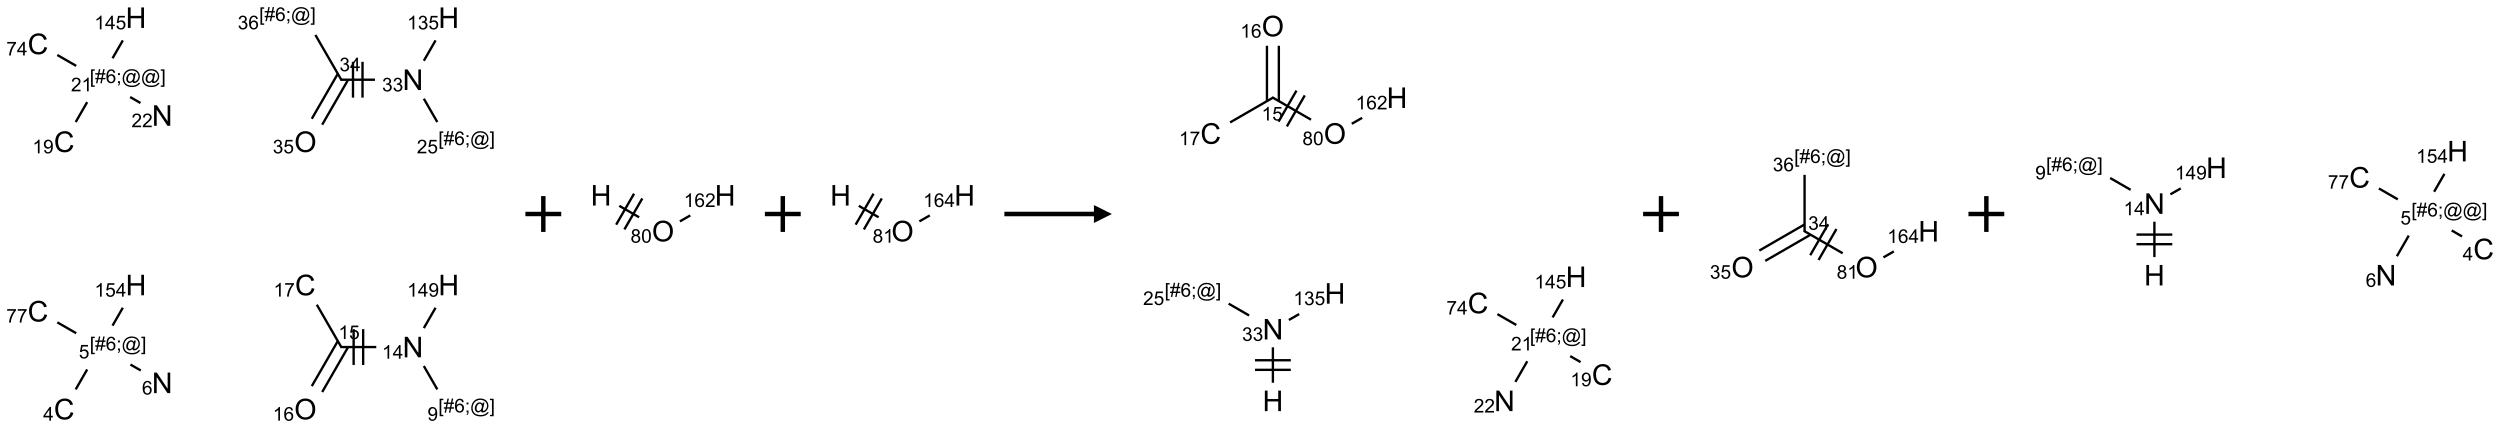 <?xml version="1.0" encoding="UTF-8"?>
<svg xmlns="http://www.w3.org/2000/svg" xmlns:xlink="http://www.w3.org/1999/xlink" width="1396" height="239" viewBox="0 0 1396 239">
<defs>
<g>
<g id="glyph-0-0">
<path d="M 2 0 L 2 -10 L 10 -10 L 10 0 Z M 2.25 -0.25 L 9.75 -0.25 L 9.75 -9.75 L 2.25 -9.75 Z M 2.25 -0.25 "/>
</g>
<g id="glyph-0-1">
<path d="M 9.406 -4.016 L 10.922 -3.633 C 10.605 -2.387 10.031 -1.438 9.207 -0.785 C 8.383 -0.133 7.371 0.195 6.18 0.195 C 4.945 0.195 3.941 -0.055 3.168 -0.559 C 2.395 -1.062 1.805 -1.789 1.402 -2.742 C 1 -3.695 0.797 -4.719 0.797 -5.812 C 0.797 -7.004 1.023 -8.047 1.48 -8.934 C 1.938 -9.82 2.586 -10.496 3.426 -10.957 C 4.266 -11.418 5.191 -11.648 6.203 -11.648 C 7.348 -11.648 8.312 -11.355 9.094 -10.773 C 9.875 -10.191 10.418 -9.371 10.727 -8.312 L 9.234 -7.961 C 8.969 -8.793 8.582 -9.402 8.078 -9.781 C 7.574 -10.16 6.938 -10.352 6.172 -10.352 C 5.293 -10.352 4.555 -10.141 3.965 -9.719 C 3.375 -9.297 2.957 -8.73 2.719 -8.02 C 2.48 -7.309 2.359 -6.574 2.359 -5.82 C 2.359 -4.848 2.5 -3.996 2.785 -3.27 C 3.07 -2.543 3.512 -2 4.109 -1.641 C 4.707 -1.281 5.355 -1.102 6.055 -1.102 C 6.902 -1.102 7.621 -1.348 8.211 -1.836 C 8.801 -2.324 9.199 -3.051 9.406 -4.016 Z M 9.406 -4.016 "/>
</g>
<g id="glyph-0-2">
<path d="M 1.219 0 L 1.219 -11.453 L 2.773 -11.453 L 8.789 -2.461 L 8.789 -11.453 L 10.242 -11.453 L 10.242 0 L 8.688 0 L 2.672 -9 L 2.672 0 Z M 1.219 0 "/>
</g>
<g id="glyph-0-3">
<path d="M 1.281 0 L 1.281 -11.453 L 2.797 -11.453 L 2.797 -6.75 L 8.75 -6.75 L 8.75 -11.453 L 10.266 -11.453 L 10.266 0 L 8.75 0 L 8.75 -5.398 L 2.797 -5.398 L 2.797 0 Z M 1.281 0 "/>
</g>
<g id="glyph-0-4">
<path d="M 0.773 -5.578 C 0.773 -7.48 1.285 -8.969 2.305 -10.043 C 3.324 -11.117 4.645 -11.656 6.258 -11.656 C 7.316 -11.656 8.27 -11.402 9.117 -10.898 C 9.965 -10.395 10.613 -9.688 11.059 -8.785 C 11.504 -7.883 11.727 -6.855 11.727 -5.711 C 11.727 -4.551 11.492 -3.512 11.023 -2.594 C 10.555 -1.676 9.891 -0.984 9.031 -0.512 C 8.172 -0.039 7.246 0.195 6.25 0.195 C 5.172 0.195 4.207 -0.066 3.359 -0.586 C 2.512 -1.105 1.867 -1.816 1.43 -2.719 C 0.992 -3.621 0.773 -4.574 0.773 -5.578 Z M 2.336 -5.555 C 2.336 -4.176 2.707 -3.086 3.449 -2.293 C 4.191 -1.5 5.121 -1.102 6.242 -1.102 C 7.383 -1.102 8.32 -1.504 9.059 -2.305 C 9.797 -3.105 10.164 -4.246 10.164 -5.719 C 10.164 -6.652 10.008 -7.465 9.691 -8.16 C 9.375 -8.855 8.914 -9.395 8.309 -9.777 C 7.703 -10.16 7.02 -10.352 6.266 -10.352 C 5.191 -10.352 4.27 -9.984 3.496 -9.246 C 2.723 -8.508 2.336 -7.277 2.336 -5.555 Z M 2.336 -5.555 "/>
</g>
<g id="glyph-1-0">
<path d="M 1.332 0 L 1.332 -6.668 L 6.668 -6.668 L 6.668 0 Z M 1.5 -0.168 L 6.5 -0.168 L 6.5 -6.5 L 1.5 -6.5 Z M 1.5 -0.168 "/>
</g>
<g id="glyph-1-1">
<path d="M 3.449 0 L 3.449 -1.828 L 0.137 -1.828 L 0.137 -2.688 L 3.621 -7.637 L 4.387 -7.637 L 4.387 -2.688 L 5.418 -2.688 L 5.418 -1.828 L 4.387 -1.828 L 4.387 0 Z M 3.449 -2.688 L 3.449 -6.129 L 1.059 -2.688 Z M 3.449 -2.688 "/>
</g>
<g id="glyph-1-2">
<path d="M 0.723 2.121 L 0.723 -7.637 L 2.793 -7.637 L 2.793 -6.859 L 1.66 -6.859 L 1.66 1.344 L 2.793 1.344 L 2.793 2.121 Z M 0.723 2.121 "/>
</g>
<g id="glyph-1-3">
<path d="M 0.535 0.129 L 0.988 -2.09 L 0.109 -2.09 L 0.109 -2.863 L 1.145 -2.863 L 1.531 -4.754 L 0.109 -4.754 L 0.109 -5.531 L 1.688 -5.531 L 2.141 -7.766 L 2.922 -7.766 L 2.469 -5.531 L 4.109 -5.531 L 4.562 -7.766 L 5.348 -7.766 L 4.895 -5.531 L 5.797 -5.531 L 5.797 -4.754 L 4.738 -4.754 L 4.348 -2.863 L 5.797 -2.863 L 5.797 -2.09 L 4.191 -2.09 L 3.738 0.129 L 2.957 0.129 L 3.406 -2.09 L 1.77 -2.09 L 1.316 0.129 Z M 1.926 -2.863 L 3.562 -2.863 L 3.953 -4.754 L 2.312 -4.754 Z M 1.926 -2.863 "/>
</g>
<g id="glyph-1-4">
<path d="M 5.309 -5.766 L 4.375 -5.691 C 4.293 -6.059 4.172 -6.328 4.02 -6.496 C 3.766 -6.762 3.453 -6.895 3.082 -6.895 C 2.785 -6.895 2.523 -6.812 2.297 -6.645 C 2 -6.43 1.77 -6.117 1.598 -5.703 C 1.43 -5.289 1.34 -4.703 1.332 -3.938 C 1.559 -4.281 1.836 -4.535 2.16 -4.703 C 2.488 -4.871 2.828 -4.953 3.188 -4.953 C 3.812 -4.953 4.344 -4.723 4.785 -4.262 C 5.223 -3.801 5.441 -3.207 5.441 -2.48 C 5.441 -2 5.34 -1.555 5.133 -1.145 C 4.926 -0.73 4.641 -0.418 4.281 -0.199 C 3.922 0.02 3.512 0.129 3.051 0.129 C 2.27 0.129 1.633 -0.156 1.141 -0.73 C 0.648 -1.305 0.402 -2.254 0.402 -3.574 C 0.402 -5.051 0.672 -6.121 1.219 -6.793 C 1.695 -7.375 2.336 -7.668 3.141 -7.668 C 3.742 -7.668 4.234 -7.5 4.617 -7.16 C 5 -6.824 5.23 -6.359 5.309 -5.766 Z M 1.48 -2.473 C 1.48 -2.152 1.547 -1.844 1.684 -1.547 C 1.82 -1.25 2.016 -1.027 2.262 -0.871 C 2.508 -0.719 2.766 -0.641 3.035 -0.641 C 3.434 -0.641 3.773 -0.801 4.059 -1.121 C 4.344 -1.441 4.484 -1.875 4.484 -2.422 C 4.484 -2.949 4.344 -3.367 4.062 -3.668 C 3.781 -3.973 3.426 -4.125 3 -4.125 C 2.578 -4.125 2.219 -3.973 1.922 -3.668 C 1.625 -3.363 1.48 -2.969 1.48 -2.473 Z M 1.48 -2.473 "/>
</g>
<g id="glyph-1-5">
<path d="M 0.949 -4.465 L 0.949 -5.531 L 2.016 -5.531 L 2.016 -4.465 Z M 0.949 0 L 0.949 -1.066 L 2.016 -1.066 L 2.016 0 C 2.016 0.391 1.945 0.711 1.809 0.949 C 1.668 1.191 1.449 1.379 1.145 1.512 L 0.887 1.109 C 1.082 1.023 1.23 0.895 1.324 0.727 C 1.418 0.559 1.469 0.316 1.48 0 Z M 0.949 0 "/>
</g>
<g id="glyph-1-6">
<path d="M 6.047 -0.848 C 5.82 -0.59 5.57 -0.379 5.289 -0.223 C 5.008 -0.062 4.73 0.016 4.449 0.016 C 4.141 0.016 3.84 -0.074 3.547 -0.254 C 3.254 -0.434 3.02 -0.715 2.836 -1.09 C 2.652 -1.465 2.562 -1.875 2.562 -2.324 C 2.562 -2.875 2.703 -3.43 2.988 -3.98 C 3.27 -4.535 3.621 -4.953 4.043 -5.23 C 4.461 -5.508 4.871 -5.645 5.266 -5.645 C 5.566 -5.645 5.855 -5.566 6.129 -5.41 C 6.402 -5.25 6.641 -5.012 6.84 -4.688 L 7.016 -5.496 L 7.949 -5.496 L 7.199 -2 C 7.094 -1.516 7.043 -1.246 7.043 -1.191 C 7.043 -1.098 7.078 -1.02 7.148 -0.949 C 7.219 -0.883 7.305 -0.848 7.406 -0.848 C 7.59 -0.848 7.832 -0.953 8.129 -1.168 C 8.527 -1.445 8.84 -1.816 9.07 -2.285 C 9.301 -2.75 9.418 -3.234 9.418 -3.73 C 9.418 -4.309 9.27 -4.852 8.973 -5.355 C 8.676 -5.859 8.23 -6.262 7.645 -6.562 C 7.055 -6.863 6.406 -7.016 5.691 -7.016 C 4.879 -7.016 4.137 -6.824 3.465 -6.445 C 2.793 -6.066 2.273 -5.52 1.902 -4.809 C 1.535 -4.098 1.348 -3.34 1.348 -2.527 C 1.348 -1.676 1.535 -0.941 1.902 -0.328 C 2.273 0.285 2.809 0.742 3.508 1.035 C 4.207 1.328 4.984 1.473 5.832 1.473 C 6.742 1.473 7.504 1.32 8.121 1.016 C 8.734 0.711 9.195 0.34 9.5 -0.098 L 10.441 -0.098 C 10.266 0.266 9.961 0.637 9.531 1.016 C 9.102 1.395 8.59 1.695 7.996 1.914 C 7.402 2.133 6.688 2.246 5.848 2.246 C 5.078 2.246 4.367 2.145 3.715 1.949 C 3.066 1.75 2.512 1.453 2.051 1.055 C 1.594 0.656 1.25 0.199 1.016 -0.316 C 0.723 -0.973 0.578 -1.684 0.578 -2.441 C 0.578 -3.289 0.75 -4.098 1.098 -4.863 C 1.523 -5.805 2.125 -6.527 2.902 -7.027 C 3.684 -7.527 4.629 -7.777 5.738 -7.777 C 6.602 -7.777 7.375 -7.602 8.059 -7.246 C 8.746 -6.895 9.285 -6.371 9.684 -5.672 C 10.02 -5.07 10.188 -4.418 10.188 -3.715 C 10.188 -2.707 9.832 -1.812 9.125 -1.031 C 8.492 -0.328 7.801 0.02 7.051 0.02 C 6.812 0.02 6.617 -0.016 6.473 -0.09 C 6.324 -0.16 6.215 -0.266 6.145 -0.402 C 6.102 -0.488 6.066 -0.637 6.047 -0.848 Z M 3.527 -2.262 C 3.527 -1.785 3.641 -1.414 3.863 -1.152 C 4.09 -0.887 4.348 -0.754 4.641 -0.754 C 4.836 -0.754 5.039 -0.812 5.254 -0.93 C 5.469 -1.047 5.676 -1.219 5.871 -1.449 C 6.066 -1.676 6.23 -1.969 6.355 -2.32 C 6.48 -2.672 6.543 -3.027 6.543 -3.379 C 6.543 -3.852 6.426 -4.219 6.191 -4.48 C 5.957 -4.738 5.672 -4.871 5.332 -4.871 C 5.109 -4.871 4.902 -4.812 4.707 -4.699 C 4.512 -4.586 4.32 -4.406 4.137 -4.156 C 3.953 -3.906 3.805 -3.602 3.691 -3.246 C 3.582 -2.887 3.527 -2.559 3.527 -2.262 Z M 3.527 -2.262 "/>
</g>
<g id="glyph-1-7">
<path d="M 2.27 2.121 L 0.203 2.121 L 0.203 1.344 L 1.332 1.344 L 1.332 -6.859 L 0.203 -6.859 L 0.203 -7.637 L 2.27 -7.637 Z M 2.27 2.121 "/>
</g>
<g id="glyph-1-8">
<path d="M 0.441 -2 L 1.426 -2.082 C 1.5 -1.605 1.668 -1.242 1.934 -1.004 C 2.199 -0.762 2.52 -0.641 2.895 -0.641 C 3.348 -0.641 3.73 -0.812 4.043 -1.152 C 4.355 -1.492 4.512 -1.941 4.512 -2.504 C 4.512 -3.039 4.359 -3.461 4.059 -3.77 C 3.758 -4.078 3.367 -4.234 2.879 -4.234 C 2.578 -4.234 2.305 -4.164 2.062 -4.027 C 1.82 -3.891 1.629 -3.715 1.488 -3.496 L 0.609 -3.609 L 1.348 -7.531 L 5.145 -7.531 L 5.145 -6.637 L 2.098 -6.637 L 1.688 -4.582 C 2.145 -4.902 2.625 -5.062 3.129 -5.062 C 3.797 -5.062 4.359 -4.832 4.816 -4.371 C 5.277 -3.91 5.504 -3.312 5.504 -2.59 C 5.504 -1.898 5.305 -1.301 4.902 -0.797 C 4.41 -0.18 3.742 0.129 2.895 0.129 C 2.199 0.129 1.633 -0.062 1.195 -0.453 C 0.758 -0.844 0.504 -1.359 0.441 -2 Z M 0.441 -2 "/>
</g>
<g id="glyph-1-9">
<path d="M 0.504 -6.637 L 0.504 -7.535 L 5.449 -7.535 L 5.449 -6.809 C 4.961 -6.289 4.48 -5.602 4.004 -4.746 C 3.527 -3.887 3.156 -3.004 2.895 -2.098 C 2.707 -1.461 2.59 -0.762 2.535 0 L 1.574 0 C 1.582 -0.602 1.703 -1.328 1.926 -2.176 C 2.152 -3.027 2.477 -3.848 2.898 -4.637 C 3.32 -5.426 3.77 -6.094 4.246 -6.637 Z M 0.504 -6.637 "/>
</g>
<g id="glyph-1-10">
<path d="M 3.973 0 L 3.035 0 L 3.035 -5.973 C 2.809 -5.758 2.516 -5.543 2.148 -5.328 C 1.781 -5.113 1.453 -4.953 1.16 -4.844 L 1.16 -5.75 C 1.684 -5.996 2.145 -6.297 2.535 -6.645 C 2.93 -6.996 3.207 -7.336 3.371 -7.668 L 3.973 -7.668 Z M 3.973 0 "/>
</g>
<g id="glyph-1-11">
<path d="M 0.582 -1.766 L 1.484 -1.848 C 1.562 -1.426 1.707 -1.117 1.922 -0.926 C 2.137 -0.734 2.414 -0.641 2.75 -0.641 C 3.039 -0.641 3.289 -0.707 3.508 -0.84 C 3.727 -0.973 3.902 -1.148 4.043 -1.367 C 4.18 -1.586 4.297 -1.887 4.391 -2.262 C 4.484 -2.637 4.531 -3.016 4.531 -3.406 C 4.531 -3.449 4.531 -3.512 4.527 -3.594 C 4.34 -3.297 4.082 -3.055 3.758 -2.867 C 3.434 -2.68 3.082 -2.59 2.703 -2.59 C 2.07 -2.59 1.535 -2.816 1.098 -3.277 C 0.66 -3.734 0.441 -4.34 0.441 -5.09 C 0.441 -5.863 0.672 -6.484 1.129 -6.957 C 1.586 -7.43 2.156 -7.668 2.844 -7.668 C 3.34 -7.668 3.793 -7.531 4.207 -7.266 C 4.617 -7 4.93 -6.617 5.145 -6.121 C 5.355 -5.629 5.465 -4.91 5.465 -3.973 C 5.465 -2.996 5.359 -2.223 5.145 -1.645 C 4.934 -1.066 4.617 -0.625 4.199 -0.324 C 3.781 -0.02 3.293 0.129 2.73 0.129 C 2.133 0.129 1.645 -0.035 1.266 -0.367 C 0.887 -0.699 0.66 -1.164 0.582 -1.766 Z M 4.422 -5.137 C 4.422 -5.676 4.277 -6.102 3.992 -6.418 C 3.707 -6.734 3.359 -6.891 2.957 -6.891 C 2.543 -6.891 2.18 -6.719 1.871 -6.379 C 1.562 -6.039 1.406 -5.598 1.406 -5.059 C 1.406 -4.57 1.555 -4.176 1.848 -3.871 C 2.141 -3.566 2.5 -3.418 2.934 -3.418 C 3.367 -3.418 3.723 -3.57 4.004 -3.871 C 4.281 -4.176 4.422 -4.598 4.422 -5.137 Z M 4.422 -5.137 "/>
</g>
<g id="glyph-1-12">
<path d="M 5.371 -0.902 L 5.371 0 L 0.324 0 C 0.316 -0.227 0.352 -0.441 0.434 -0.652 C 0.562 -0.996 0.766 -1.332 1.051 -1.668 C 1.332 -2 1.742 -2.387 2.277 -2.824 C 3.105 -3.504 3.668 -4.043 3.957 -4.441 C 4.25 -4.84 4.395 -5.215 4.395 -5.566 C 4.395 -5.938 4.262 -6.254 3.996 -6.508 C 3.73 -6.762 3.387 -6.891 2.957 -6.891 C 2.508 -6.891 2.145 -6.754 1.875 -6.484 C 1.605 -6.215 1.469 -5.84 1.465 -5.359 L 0.5 -5.457 C 0.566 -6.176 0.812 -6.727 1.246 -7.102 C 1.676 -7.477 2.254 -7.668 2.98 -7.668 C 3.711 -7.668 4.293 -7.465 4.719 -7.059 C 5.145 -6.652 5.359 -6.148 5.359 -5.547 C 5.359 -5.242 5.297 -4.941 5.172 -4.645 C 5.047 -4.352 4.84 -4.039 4.551 -3.715 C 4.262 -3.387 3.777 -2.938 3.105 -2.371 C 2.543 -1.898 2.18 -1.578 2.02 -1.41 C 1.859 -1.242 1.73 -1.07 1.625 -0.902 Z M 5.371 -0.902 "/>
</g>
<g id="glyph-1-13">
<path d="M 0.449 -2.016 L 1.387 -2.141 C 1.492 -1.609 1.676 -1.227 1.934 -0.992 C 2.191 -0.758 2.508 -0.641 2.879 -0.641 C 3.32 -0.641 3.695 -0.793 3.996 -1.098 C 4.301 -1.402 4.453 -1.781 4.453 -2.234 C 4.453 -2.664 4.312 -3.02 4.031 -3.301 C 3.75 -3.578 3.391 -3.719 2.957 -3.719 C 2.781 -3.719 2.562 -3.684 2.297 -3.613 L 2.402 -4.438 C 2.465 -4.43 2.516 -4.426 2.551 -4.426 C 2.949 -4.426 3.312 -4.531 3.629 -4.738 C 3.949 -4.949 4.109 -5.27 4.109 -5.703 C 4.109 -6.047 3.992 -6.332 3.762 -6.559 C 3.527 -6.785 3.227 -6.895 2.859 -6.895 C 2.496 -6.895 2.191 -6.781 1.949 -6.551 C 1.707 -6.324 1.547 -5.98 1.48 -5.52 L 0.543 -5.688 C 0.656 -6.316 0.918 -6.805 1.324 -7.148 C 1.73 -7.492 2.234 -7.668 2.84 -7.668 C 3.254 -7.668 3.641 -7.578 3.988 -7.398 C 4.34 -7.219 4.609 -6.977 4.793 -6.668 C 4.98 -6.359 5.074 -6.031 5.074 -5.684 C 5.074 -5.352 4.984 -5.051 4.809 -4.781 C 4.629 -4.512 4.367 -4.297 4.02 -4.137 C 4.473 -4.031 4.824 -3.816 5.074 -3.488 C 5.324 -3.16 5.449 -2.75 5.449 -2.254 C 5.449 -1.59 5.203 -1.023 4.719 -0.559 C 4.234 -0.098 3.617 0.137 2.875 0.137 C 2.203 0.137 1.648 -0.062 1.207 -0.465 C 0.762 -0.863 0.512 -1.379 0.449 -2.016 Z M 0.449 -2.016 "/>
</g>
<g id="glyph-1-14">
<path d="M 1.887 -4.141 C 1.496 -4.281 1.207 -4.484 1.02 -4.75 C 0.832 -5.016 0.738 -5.328 0.738 -5.699 C 0.738 -6.254 0.938 -6.719 1.34 -7.098 C 1.738 -7.477 2.27 -7.668 2.934 -7.668 C 3.598 -7.668 4.137 -7.473 4.543 -7.086 C 4.949 -6.699 5.152 -6.227 5.152 -5.672 C 5.152 -5.316 5.059 -5.008 4.871 -4.746 C 4.688 -4.484 4.406 -4.281 4.027 -4.141 C 4.496 -3.988 4.852 -3.742 5.098 -3.402 C 5.34 -3.062 5.465 -2.656 5.465 -2.184 C 5.465 -1.531 5.234 -0.98 4.77 -0.535 C 4.309 -0.09 3.703 0.129 2.949 0.129 C 2.195 0.129 1.586 -0.094 1.125 -0.539 C 0.664 -0.984 0.434 -1.543 0.434 -2.207 C 0.434 -2.703 0.559 -3.121 0.809 -3.457 C 1.062 -3.793 1.422 -4.02 1.887 -4.141 Z M 1.699 -5.73 C 1.699 -5.367 1.812 -5.074 2.047 -4.844 C 2.281 -4.613 2.582 -4.5 2.953 -4.5 C 3.312 -4.5 3.609 -4.613 3.84 -4.84 C 4.07 -5.066 4.188 -5.348 4.188 -5.676 C 4.188 -6.02 4.07 -6.309 3.832 -6.543 C 3.594 -6.777 3.297 -6.895 2.941 -6.895 C 2.586 -6.895 2.289 -6.781 2.051 -6.551 C 1.816 -6.324 1.699 -6.047 1.699 -5.73 Z M 1.395 -2.203 C 1.395 -1.938 1.461 -1.676 1.586 -1.426 C 1.711 -1.176 1.902 -0.984 2.152 -0.848 C 2.402 -0.711 2.672 -0.641 2.957 -0.641 C 3.406 -0.641 3.777 -0.785 4.066 -1.074 C 4.359 -1.363 4.504 -1.727 4.504 -2.172 C 4.504 -2.625 4.355 -2.996 4.055 -3.293 C 3.754 -3.586 3.379 -3.734 2.926 -3.734 C 2.484 -3.734 2.121 -3.59 1.832 -3.297 C 1.543 -3.004 1.395 -2.641 1.395 -2.203 Z M 1.395 -2.203 "/>
</g>
<g id="glyph-1-15">
<path d="M 0.441 -3.766 C 0.441 -4.668 0.535 -5.395 0.723 -5.945 C 0.906 -6.496 1.184 -6.922 1.551 -7.219 C 1.918 -7.516 2.375 -7.668 2.934 -7.668 C 3.344 -7.668 3.703 -7.586 4.012 -7.418 C 4.32 -7.254 4.574 -7.016 4.777 -6.707 C 4.977 -6.395 5.137 -6.016 5.25 -5.57 C 5.363 -5.125 5.422 -4.523 5.422 -3.766 C 5.422 -2.871 5.328 -2.148 5.145 -1.598 C 4.961 -1.047 4.688 -0.621 4.32 -0.32 C 3.953 -0.02 3.492 0.129 2.934 0.129 C 2.195 0.129 1.617 -0.133 1.199 -0.66 C 0.695 -1.297 0.441 -2.332 0.441 -3.766 Z M 1.406 -3.766 C 1.406 -2.512 1.555 -1.68 1.848 -1.262 C 2.141 -0.848 2.5 -0.641 2.934 -0.641 C 3.363 -0.641 3.727 -0.848 4.02 -1.266 C 4.312 -1.684 4.457 -2.516 4.457 -3.766 C 4.457 -5.023 4.312 -5.859 4.02 -6.27 C 3.727 -6.684 3.359 -6.891 2.922 -6.891 C 2.492 -6.891 2.148 -6.707 1.891 -6.344 C 1.566 -5.879 1.406 -5.02 1.406 -3.766 Z M 1.406 -3.766 "/>
</g>
</g>
</defs>
<path fill="none" stroke-width="0.033" stroke-linecap="butt" stroke-linejoin="miter" stroke="rgb(0%, 0%, 0%)" stroke-opacity="1" stroke-miterlimit="10" d="M 0.525 5.189 L 0.685 4.911 " transform="matrix(40, 0, 0, 40, 21.27, 9.875)"/>
<path fill="none" stroke-width="0.033" stroke-linecap="butt" stroke-linejoin="miter" stroke="rgb(0%, 0%, 0%)" stroke-opacity="1" stroke-miterlimit="10" d="M 1.289 4.842 L 1.433 4.925 " transform="matrix(40, 0, 0, 40, 21.27, 9.875)"/>
<path fill="none" stroke-width="0.033" stroke-linecap="butt" stroke-linejoin="miter" stroke="rgb(0%, 0%, 0%)" stroke-opacity="1" stroke-miterlimit="10" d="M 0.532 4.405 L 0.268 4.253 " transform="matrix(40, 0, 0, 40, 21.27, 9.875)"/>
<path fill="none" stroke-width="0.033" stroke-linecap="butt" stroke-linejoin="miter" stroke="rgb(0%, 0%, 0%)" stroke-opacity="1" stroke-miterlimit="10" d="M 1.039 4.299 L 1.183 4.049 " transform="matrix(40, 0, 0, 40, 21.27, 9.875)"/>
<path fill="none" stroke-width="0.033" stroke-linecap="butt" stroke-linejoin="miter" stroke="rgb(0%, 0%, 0%)" stroke-opacity="1" stroke-miterlimit="10" d="M 5.385 4.863 L 5.573 5.189 " transform="matrix(40, 0, 0, 40, 21.27, 9.875)"/>
<path fill="none" stroke-width="0.033" stroke-linecap="butt" stroke-linejoin="miter" stroke="rgb(0%, 0%, 0%)" stroke-opacity="1" stroke-miterlimit="10" d="M 4.721 4.598 L 4.222 4.598 " transform="matrix(40, 0, 0, 40, 21.27, 9.875)"/>
<path fill="none" stroke-width="0.033" stroke-linecap="butt" stroke-linejoin="miter" stroke="rgb(0%, 0%, 0%)" stroke-opacity="1" stroke-miterlimit="10" d="M 4.405 4.348 L 4.405 4.848 " transform="matrix(40, 0, 0, 40, 21.27, 9.875)"/>
<path fill="none" stroke-width="0.033" stroke-linecap="butt" stroke-linejoin="miter" stroke="rgb(0%, 0%, 0%)" stroke-opacity="1" stroke-miterlimit="10" d="M 4.538 4.348 L 4.538 4.848 " transform="matrix(40, 0, 0, 40, 21.27, 9.875)"/>
<path fill="none" stroke-width="0.033" stroke-linecap="butt" stroke-linejoin="miter" stroke="rgb(0%, 0%, 0%)" stroke-opacity="1" stroke-miterlimit="10" d="M 4.184 4.515 L 3.821 5.143 " transform="matrix(40, 0, 0, 40, 21.27, 9.875)"/>
<path fill="none" stroke-width="0.033" stroke-linecap="butt" stroke-linejoin="miter" stroke="rgb(0%, 0%, 0%)" stroke-opacity="1" stroke-miterlimit="10" d="M 4.328 4.598 L 3.966 5.226 " transform="matrix(40, 0, 0, 40, 21.27, 9.875)"/>
<path fill="none" stroke-width="0.033" stroke-linecap="butt" stroke-linejoin="miter" stroke="rgb(0%, 0%, 0%)" stroke-opacity="1" stroke-miterlimit="10" d="M 4.237 4.606 L 3.891 4.007 " transform="matrix(40, 0, 0, 40, 21.27, 9.875)"/>
<path fill="none" stroke-width="0.033" stroke-linecap="butt" stroke-linejoin="miter" stroke="rgb(0%, 0%, 0%)" stroke-opacity="1" stroke-miterlimit="10" d="M 5.385 4.333 L 5.549 4.049 " transform="matrix(40, 0, 0, 40, 21.27, 9.875)"/>
<path fill="none" stroke-width="0.033" stroke-linecap="butt" stroke-linejoin="miter" stroke="rgb(0%, 0%, 0%)" stroke-opacity="1" stroke-miterlimit="10" d="M 0.525 1.457 L 0.685 1.179 " transform="matrix(40, 0, 0, 40, 21.27, 9.875)"/>
<path fill="none" stroke-width="0.033" stroke-linecap="butt" stroke-linejoin="miter" stroke="rgb(0%, 0%, 0%)" stroke-opacity="1" stroke-miterlimit="10" d="M 1.285 1.108 L 1.429 1.191 " transform="matrix(40, 0, 0, 40, 21.27, 9.875)"/>
<path fill="none" stroke-width="0.033" stroke-linecap="butt" stroke-linejoin="miter" stroke="rgb(0%, 0%, 0%)" stroke-opacity="1" stroke-miterlimit="10" d="M 0.532 0.673 L 0.268 0.521 " transform="matrix(40, 0, 0, 40, 21.27, 9.875)"/>
<path fill="none" stroke-width="0.033" stroke-linecap="butt" stroke-linejoin="miter" stroke="rgb(0%, 0%, 0%)" stroke-opacity="1" stroke-miterlimit="10" d="M 1.039 0.567 L 1.183 0.317 " transform="matrix(40, 0, 0, 40, 21.27, 9.875)"/>
<path fill="none" stroke-width="0.033" stroke-linecap="butt" stroke-linejoin="miter" stroke="rgb(0%, 0%, 0%)" stroke-opacity="1" stroke-miterlimit="10" d="M 5.385 1.131 L 5.573 1.457 " transform="matrix(40, 0, 0, 40, 21.27, 9.875)"/>
<path fill="none" stroke-width="0.033" stroke-linecap="butt" stroke-linejoin="miter" stroke="rgb(0%, 0%, 0%)" stroke-opacity="1" stroke-miterlimit="10" d="M 4.703 0.866 L 4.222 0.866 " transform="matrix(40, 0, 0, 40, 21.27, 9.875)"/>
<path fill="none" stroke-width="0.033" stroke-linecap="butt" stroke-linejoin="miter" stroke="rgb(0%, 0%, 0%)" stroke-opacity="1" stroke-miterlimit="10" d="M 4.396 0.616 L 4.396 1.116 " transform="matrix(40, 0, 0, 40, 21.27, 9.875)"/>
<path fill="none" stroke-width="0.033" stroke-linecap="butt" stroke-linejoin="miter" stroke="rgb(0%, 0%, 0%)" stroke-opacity="1" stroke-miterlimit="10" d="M 4.529 0.616 L 4.529 1.116 " transform="matrix(40, 0, 0, 40, 21.27, 9.875)"/>
<path fill="none" stroke-width="0.033" stroke-linecap="butt" stroke-linejoin="miter" stroke="rgb(0%, 0%, 0%)" stroke-opacity="1" stroke-miterlimit="10" d="M 4.184 0.783 L 3.821 1.411 " transform="matrix(40, 0, 0, 40, 21.27, 9.875)"/>
<path fill="none" stroke-width="0.033" stroke-linecap="butt" stroke-linejoin="miter" stroke="rgb(0%, 0%, 0%)" stroke-opacity="1" stroke-miterlimit="10" d="M 4.328 0.866 L 3.966 1.494 " transform="matrix(40, 0, 0, 40, 21.27, 9.875)"/>
<path fill="none" stroke-width="0.033" stroke-linecap="butt" stroke-linejoin="miter" stroke="rgb(0%, 0%, 0%)" stroke-opacity="1" stroke-miterlimit="10" d="M 4.237 0.874 L 3.871 0.241 " transform="matrix(40, 0, 0, 40, 21.27, 9.875)"/>
<path fill="none" stroke-width="0.033" stroke-linecap="butt" stroke-linejoin="miter" stroke="rgb(0%, 0%, 0%)" stroke-opacity="1" stroke-miterlimit="10" d="M 5.385 0.601 L 5.549 0.317 " transform="matrix(40, 0, 0, 40, 21.27, 9.875)"/>
<g fill="rgb(0%, 0%, 0%)" fill-opacity="1">
<use xlink:href="#glyph-0-1" x="30.051" y="234.168"/>
</g>
<g fill="rgb(0%, 0%, 0%)" fill-opacity="1">
<use xlink:href="#glyph-1-1" x="24.098" y="234.887"/>
</g>
<g fill="rgb(0%, 0%, 0%)" fill-opacity="1">
<use xlink:href="#glyph-1-2" x="50.121" y="195.652"/>
<use xlink:href="#glyph-1-3" x="53.085" y="195.652"/>
<use xlink:href="#glyph-1-4" x="59.017" y="195.652"/>
<use xlink:href="#glyph-1-5" x="64.949" y="195.652"/>
<use xlink:href="#glyph-1-6" x="67.913" y="195.652"/>
<use xlink:href="#glyph-1-7" x="78.741" y="195.652"/>
</g>
<g fill="rgb(0%, 0%, 0%)" fill-opacity="1">
<use xlink:href="#glyph-1-8" x="44.008" y="200.145"/>
</g>
<g fill="rgb(0%, 0%, 0%)" fill-opacity="1">
<use xlink:href="#glyph-0-2" x="84.82" y="219.527"/>
</g>
<g fill="rgb(0%, 0%, 0%)" fill-opacity="1">
<use xlink:href="#glyph-1-4" x="79.262" y="220.316"/>
</g>
<g fill="rgb(0%, 0%, 0%)" fill-opacity="1">
<use xlink:href="#glyph-0-1" x="15.41" y="179.527"/>
</g>
<g fill="rgb(0%, 0%, 0%)" fill-opacity="1">
<use xlink:href="#glyph-1-9" x="3.492" y="180.148"/>
<use xlink:href="#glyph-1-9" x="9.424" y="180.148"/>
</g>
<g fill="rgb(0%, 0%, 0%)" fill-opacity="1">
<use xlink:href="#glyph-0-3" x="70.137" y="164.883"/>
</g>
<g fill="rgb(0%, 0%, 0%)" fill-opacity="1">
<use xlink:href="#glyph-1-10" x="52.801" y="165.676"/>
<use xlink:href="#glyph-1-8" x="58.733" y="165.676"/>
<use xlink:href="#glyph-1-1" x="64.665" y="165.676"/>
</g>
<g fill="rgb(0%, 0%, 0%)" fill-opacity="1">
<use xlink:href="#glyph-0-2" x="224.82" y="199.527"/>
</g>
<g fill="rgb(0%, 0%, 0%)" fill-opacity="1">
<use xlink:href="#glyph-1-10" x="213.355" y="200.316"/>
<use xlink:href="#glyph-1-1" x="219.288" y="200.316"/>
</g>
<g fill="rgb(0%, 0%, 0%)" fill-opacity="1">
<use xlink:href="#glyph-1-2" x="244.762" y="230.293"/>
<use xlink:href="#glyph-1-3" x="247.725" y="230.293"/>
<use xlink:href="#glyph-1-4" x="253.658" y="230.293"/>
<use xlink:href="#glyph-1-5" x="259.59" y="230.293"/>
<use xlink:href="#glyph-1-6" x="262.553" y="230.293"/>
<use xlink:href="#glyph-1-7" x="273.382" y="230.293"/>
</g>
<g fill="rgb(0%, 0%, 0%)" fill-opacity="1">
<use xlink:href="#glyph-1-11" x="238.691" y="234.918"/>
</g>
<g fill="rgb(0%, 0%, 0%)" fill-opacity="1">
<use xlink:href="#glyph-1-10" x="188.996" y="189.344"/>
<use xlink:href="#glyph-1-8" x="194.928" y="189.344"/>
</g>
<g fill="rgb(0%, 0%, 0%)" fill-opacity="1">
<use xlink:href="#glyph-0-4" x="164.301" y="234.172"/>
</g>
<g fill="rgb(0%, 0%, 0%)" fill-opacity="1">
<use xlink:href="#glyph-1-10" x="152.363" y="234.918"/>
<use xlink:href="#glyph-1-4" x="158.296" y="234.918"/>
</g>
<g fill="rgb(0%, 0%, 0%)" fill-opacity="1">
<use xlink:href="#glyph-0-1" x="164.691" y="164.883"/>
</g>
<g fill="rgb(0%, 0%, 0%)" fill-opacity="1">
<use xlink:href="#glyph-1-10" x="152.773" y="165.637"/>
<use xlink:href="#glyph-1-9" x="158.706" y="165.637"/>
</g>
<g fill="rgb(0%, 0%, 0%)" fill-opacity="1">
<use xlink:href="#glyph-0-3" x="244.777" y="164.883"/>
</g>
<g fill="rgb(0%, 0%, 0%)" fill-opacity="1">
<use xlink:href="#glyph-1-10" x="227.395" y="165.676"/>
<use xlink:href="#glyph-1-1" x="233.327" y="165.676"/>
<use xlink:href="#glyph-1-11" x="239.259" y="165.676"/>
</g>
<g fill="rgb(0%, 0%, 0%)" fill-opacity="1">
<use xlink:href="#glyph-0-1" x="30.051" y="84.883"/>
</g>
<g fill="rgb(0%, 0%, 0%)" fill-opacity="1">
<use xlink:href="#glyph-1-10" x="18.117" y="85.637"/>
<use xlink:href="#glyph-1-11" x="24.049" y="85.637"/>
</g>
<g fill="rgb(0%, 0%, 0%)" fill-opacity="1">
<use xlink:href="#glyph-1-2" x="50.121" y="46.367"/>
<use xlink:href="#glyph-1-3" x="53.085" y="46.367"/>
<use xlink:href="#glyph-1-4" x="59.017" y="46.367"/>
<use xlink:href="#glyph-1-5" x="64.949" y="46.367"/>
<use xlink:href="#glyph-1-6" x="67.913" y="46.367"/>
<use xlink:href="#glyph-1-6" x="78.741" y="46.367"/>
<use xlink:href="#glyph-1-7" x="89.569" y="46.367"/>
</g>
<g fill="rgb(0%, 0%, 0%)" fill-opacity="1">
<use xlink:href="#glyph-1-12" x="39.609" y="50.996"/>
<use xlink:href="#glyph-1-10" x="45.542" y="50.996"/>
</g>
<g fill="rgb(0%, 0%, 0%)" fill-opacity="1">
<use xlink:href="#glyph-0-2" x="84.82" y="70.242"/>
</g>
<g fill="rgb(0%, 0%, 0%)" fill-opacity="1">
<use xlink:href="#glyph-1-12" x="73.406" y="71.035"/>
<use xlink:href="#glyph-1-12" x="79.339" y="71.035"/>
</g>
<g fill="rgb(0%, 0%, 0%)" fill-opacity="1">
<use xlink:href="#glyph-0-1" x="15.41" y="30.242"/>
</g>
<g fill="rgb(0%, 0%, 0%)" fill-opacity="1">
<use xlink:href="#glyph-1-9" x="3.523" y="30.965"/>
<use xlink:href="#glyph-1-1" x="9.456" y="30.965"/>
</g>
<g fill="rgb(0%, 0%, 0%)" fill-opacity="1">
<use xlink:href="#glyph-0-3" x="70.137" y="15.602"/>
</g>
<g fill="rgb(0%, 0%, 0%)" fill-opacity="1">
<use xlink:href="#glyph-1-10" x="52.715" y="16.395"/>
<use xlink:href="#glyph-1-1" x="58.647" y="16.395"/>
<use xlink:href="#glyph-1-8" x="64.579" y="16.395"/>
</g>
<g fill="rgb(0%, 0%, 0%)" fill-opacity="1">
<use xlink:href="#glyph-0-2" x="224.82" y="50.242"/>
</g>
<g fill="rgb(0%, 0%, 0%)" fill-opacity="1">
<use xlink:href="#glyph-1-13" x="213.324" y="51.035"/>
<use xlink:href="#glyph-1-13" x="219.257" y="51.035"/>
</g>
<g fill="rgb(0%, 0%, 0%)" fill-opacity="1">
<use xlink:href="#glyph-1-2" x="244.762" y="81.008"/>
<use xlink:href="#glyph-1-3" x="247.725" y="81.008"/>
<use xlink:href="#glyph-1-4" x="253.658" y="81.008"/>
<use xlink:href="#glyph-1-5" x="259.59" y="81.008"/>
<use xlink:href="#glyph-1-6" x="262.553" y="81.008"/>
<use xlink:href="#glyph-1-7" x="273.382" y="81.008"/>
</g>
<g fill="rgb(0%, 0%, 0%)" fill-opacity="1">
<use xlink:href="#glyph-1-12" x="232.719" y="85.637"/>
<use xlink:href="#glyph-1-8" x="238.651" y="85.637"/>
</g>
<g fill="rgb(0%, 0%, 0%)" fill-opacity="1">
<use xlink:href="#glyph-1-13" x="189.555" y="39.789"/>
<use xlink:href="#glyph-1-1" x="195.487" y="39.789"/>
</g>
<g fill="rgb(0%, 0%, 0%)" fill-opacity="1">
<use xlink:href="#glyph-0-4" x="164.301" y="84.887"/>
</g>
<g fill="rgb(0%, 0%, 0%)" fill-opacity="1">
<use xlink:href="#glyph-1-13" x="152.305" y="85.637"/>
<use xlink:href="#glyph-1-8" x="158.237" y="85.637"/>
</g>
<g fill="rgb(0%, 0%, 0%)" fill-opacity="1">
<use xlink:href="#glyph-1-2" x="144.723" y="11.727"/>
<use xlink:href="#glyph-1-3" x="147.686" y="11.727"/>
<use xlink:href="#glyph-1-4" x="153.618" y="11.727"/>
<use xlink:href="#glyph-1-5" x="159.551" y="11.727"/>
<use xlink:href="#glyph-1-6" x="162.514" y="11.727"/>
<use xlink:href="#glyph-1-7" x="173.342" y="11.727"/>
</g>
<g fill="rgb(0%, 0%, 0%)" fill-opacity="1">
<use xlink:href="#glyph-1-13" x="132.738" y="16.355"/>
<use xlink:href="#glyph-1-4" x="138.671" y="16.355"/>
</g>
<g fill="rgb(0%, 0%, 0%)" fill-opacity="1">
<use xlink:href="#glyph-0-3" x="244.777" y="15.602"/>
</g>
<g fill="rgb(0%, 0%, 0%)" fill-opacity="1">
<use xlink:href="#glyph-1-10" x="227.355" y="16.395"/>
<use xlink:href="#glyph-1-13" x="233.288" y="16.395"/>
<use xlink:href="#glyph-1-8" x="239.22" y="16.395"/>
</g>
<path fill="none" stroke-width="0.062" stroke-linecap="butt" stroke-linejoin="miter" stroke="rgb(0%, 0%, 0%)" stroke-opacity="1" stroke-miterlimit="10" d="M 0 0 L 0.5 0 M 0.25 -0.25 L 0.25 0.25 " transform="matrix(40, 0, 0, 40, 293.387, 119.5)"/>
<path fill="none" stroke-width="0.033" stroke-linecap="butt" stroke-linejoin="miter" stroke="rgb(0%, 0%, 0%)" stroke-opacity="1" stroke-miterlimit="10" d="M 0.255 0.147 L 0.532 0.307 " transform="matrix(40, 0, 0, 40, 335.613, 109.059)"/>
<path fill="none" stroke-width="0.033" stroke-linecap="butt" stroke-linejoin="miter" stroke="rgb(0%, 0%, 0%)" stroke-opacity="1" stroke-miterlimit="10" d="M 0.326 0.477 L 0.576 0.044 " transform="matrix(40, 0, 0, 40, 335.613, 109.059)"/>
<path fill="none" stroke-width="0.033" stroke-linecap="butt" stroke-linejoin="miter" stroke="rgb(0%, 0%, 0%)" stroke-opacity="1" stroke-miterlimit="10" d="M 0.211 0.41 L 0.461 -0.023 " transform="matrix(40, 0, 0, 40, 335.613, 109.059)"/>
<path fill="none" stroke-width="0.033" stroke-linecap="butt" stroke-linejoin="miter" stroke="rgb(0%, 0%, 0%)" stroke-opacity="1" stroke-miterlimit="10" d="M 1.101 0.364 L 1.246 0.281 " transform="matrix(40, 0, 0, 40, 335.613, 109.059)"/>
<g fill="rgb(0%, 0%, 0%)" fill-opacity="1">
<use xlink:href="#glyph-0-3" x="329.84" y="114.785"/>
</g>
<g fill="rgb(0%, 0%, 0%)" fill-opacity="1">
<use xlink:href="#glyph-0-4" x="364.004" y="134.789"/>
</g>
<g fill="rgb(0%, 0%, 0%)" fill-opacity="1">
<use xlink:href="#glyph-1-14" x="352.09" y="135.539"/>
<use xlink:href="#glyph-1-15" x="358.022" y="135.539"/>
</g>
<g fill="rgb(0%, 0%, 0%)" fill-opacity="1">
<use xlink:href="#glyph-0-3" x="399.121" y="114.785"/>
</g>
<g fill="rgb(0%, 0%, 0%)" fill-opacity="1">
<use xlink:href="#glyph-1-10" x="381.832" y="115.578"/>
<use xlink:href="#glyph-1-4" x="387.764" y="115.578"/>
<use xlink:href="#glyph-1-12" x="393.697" y="115.578"/>
</g>
<path fill="none" stroke-width="0.062" stroke-linecap="butt" stroke-linejoin="miter" stroke="rgb(0%, 0%, 0%)" stroke-opacity="1" stroke-miterlimit="10" d="M 0 0 L 0.5 0 M 0.25 -0.25 L 0.25 0.25 " transform="matrix(40, 0, 0, 40, 427.117, 119.5)"/>
<path fill="none" stroke-width="0.033" stroke-linecap="butt" stroke-linejoin="miter" stroke="rgb(0%, 0%, 0%)" stroke-opacity="1" stroke-miterlimit="10" d="M 0.255 0.147 L 0.532 0.307 " transform="matrix(40, 0, 0, 40, 469.344, 109.059)"/>
<path fill="none" stroke-width="0.033" stroke-linecap="butt" stroke-linejoin="miter" stroke="rgb(0%, 0%, 0%)" stroke-opacity="1" stroke-miterlimit="10" d="M 0.326 0.477 L 0.576 0.044 " transform="matrix(40, 0, 0, 40, 469.344, 109.059)"/>
<path fill="none" stroke-width="0.033" stroke-linecap="butt" stroke-linejoin="miter" stroke="rgb(0%, 0%, 0%)" stroke-opacity="1" stroke-miterlimit="10" d="M 0.211 0.41 L 0.461 -0.023 " transform="matrix(40, 0, 0, 40, 469.344, 109.059)"/>
<path fill="none" stroke-width="0.033" stroke-linecap="butt" stroke-linejoin="miter" stroke="rgb(0%, 0%, 0%)" stroke-opacity="1" stroke-miterlimit="10" d="M 1.101 0.364 L 1.246 0.281 " transform="matrix(40, 0, 0, 40, 469.344, 109.059)"/>
<g fill="rgb(0%, 0%, 0%)" fill-opacity="1">
<use xlink:href="#glyph-0-3" x="463.57" y="114.785"/>
</g>
<g fill="rgb(0%, 0%, 0%)" fill-opacity="1">
<use xlink:href="#glyph-0-4" x="497.734" y="134.789"/>
</g>
<g fill="rgb(0%, 0%, 0%)" fill-opacity="1">
<use xlink:href="#glyph-1-14" x="487.27" y="135.539"/>
<use xlink:href="#glyph-1-10" x="493.202" y="135.539"/>
</g>
<g fill="rgb(0%, 0%, 0%)" fill-opacity="1">
<use xlink:href="#glyph-0-3" x="532.852" y="114.785"/>
</g>
<g fill="rgb(0%, 0%, 0%)" fill-opacity="1">
<use xlink:href="#glyph-1-10" x="515.516" y="115.578"/>
<use xlink:href="#glyph-1-4" x="521.448" y="115.578"/>
<use xlink:href="#glyph-1-1" x="527.38" y="115.578"/>
</g>
<path fill-rule="nonzero" fill="rgb(0%, 0%, 0%)" fill-opacity="1" d="M 560.848 120.75 L 610.848 120.75 L 610.848 124.5 L 620.848 119.5 L 610.848 114.5 L 610.848 118.25 L 560.848 118.25 "/>
<path fill="none" stroke-width="0.033" stroke-linecap="butt" stroke-linejoin="miter" stroke="rgb(0%, 0%, 0%)" stroke-opacity="1" stroke-miterlimit="10" d="M 0.866 4.979 L 0.866 4.485 " transform="matrix(40, 0, 0, 40, 676.145, 14.562)"/>
<path fill="none" stroke-width="0.033" stroke-linecap="butt" stroke-linejoin="miter" stroke="rgb(0%, 0%, 0%)" stroke-opacity="1" stroke-miterlimit="10" d="M 1.116 4.665 L 0.616 4.665 " transform="matrix(40, 0, 0, 40, 676.145, 14.562)"/>
<path fill="none" stroke-width="0.033" stroke-linecap="butt" stroke-linejoin="miter" stroke="rgb(0%, 0%, 0%)" stroke-opacity="1" stroke-miterlimit="10" d="M 1.116 4.799 L 0.616 4.799 " transform="matrix(40, 0, 0, 40, 676.145, 14.562)"/>
<path fill="none" stroke-width="0.033" stroke-linecap="butt" stroke-linejoin="miter" stroke="rgb(0%, 0%, 0%)" stroke-opacity="1" stroke-miterlimit="10" d="M 0.534 4.04 L 0.248 3.875 " transform="matrix(40, 0, 0, 40, 676.145, 14.562)"/>
<path fill="none" stroke-width="0.033" stroke-linecap="butt" stroke-linejoin="miter" stroke="rgb(0%, 0%, 0%)" stroke-opacity="1" stroke-miterlimit="10" d="M 1.089 4.103 L 1.233 4.02 " transform="matrix(40, 0, 0, 40, 676.145, 14.562)"/>
<path fill="none" stroke-width="0.033" stroke-linecap="butt" stroke-linejoin="miter" stroke="rgb(0%, 0%, 0%)" stroke-opacity="1" stroke-miterlimit="10" d="M 4.251 4.967 L 4.417 4.679 " transform="matrix(40, 0, 0, 40, 676.145, 14.562)"/>
<path fill="none" stroke-width="0.033" stroke-linecap="butt" stroke-linejoin="miter" stroke="rgb(0%, 0%, 0%)" stroke-opacity="1" stroke-miterlimit="10" d="M 5.016 4.607 L 5.161 4.691 " transform="matrix(40, 0, 0, 40, 676.145, 14.562)"/>
<path fill="none" stroke-width="0.033" stroke-linecap="butt" stroke-linejoin="miter" stroke="rgb(0%, 0%, 0%)" stroke-opacity="1" stroke-miterlimit="10" d="M 4.264 4.173 L 4 4.021 " transform="matrix(40, 0, 0, 40, 676.145, 14.562)"/>
<path fill="none" stroke-width="0.033" stroke-linecap="butt" stroke-linejoin="miter" stroke="rgb(0%, 0%, 0%)" stroke-opacity="1" stroke-miterlimit="10" d="M 4.771 4.067 L 4.915 3.817 " transform="matrix(40, 0, 0, 40, 676.145, 14.562)"/>
<path fill="none" stroke-width="0.033" stroke-linecap="butt" stroke-linejoin="miter" stroke="rgb(0%, 0%, 0%)" stroke-opacity="1" stroke-miterlimit="10" d="M 0.268 1.345 L 0.874 0.995 " transform="matrix(40, 0, 0, 40, 676.145, 14.562)"/>
<path fill="none" stroke-width="0.033" stroke-linecap="butt" stroke-linejoin="miter" stroke="rgb(0%, 0%, 0%)" stroke-opacity="1" stroke-miterlimit="10" d="M 0.949 1.048 L 0.949 0.275 " transform="matrix(40, 0, 0, 40, 676.145, 14.562)"/>
<path fill="none" stroke-width="0.033" stroke-linecap="butt" stroke-linejoin="miter" stroke="rgb(0%, 0%, 0%)" stroke-opacity="1" stroke-miterlimit="10" d="M 0.783 1.048 L 0.783 0.275 " transform="matrix(40, 0, 0, 40, 676.145, 14.562)"/>
<path fill="none" stroke-width="0.033" stroke-linecap="butt" stroke-linejoin="miter" stroke="rgb(0%, 0%, 0%)" stroke-opacity="1" stroke-miterlimit="10" d="M 0.858 0.995 L 1.398 1.307 " transform="matrix(40, 0, 0, 40, 676.145, 14.562)"/>
<path fill="none" stroke-width="0.033" stroke-linecap="butt" stroke-linejoin="miter" stroke="rgb(0%, 0%, 0%)" stroke-opacity="1" stroke-miterlimit="10" d="M 1.061 1.401 L 1.311 0.968 " transform="matrix(40, 0, 0, 40, 676.145, 14.562)"/>
<path fill="none" stroke-width="0.033" stroke-linecap="butt" stroke-linejoin="miter" stroke="rgb(0%, 0%, 0%)" stroke-opacity="1" stroke-miterlimit="10" d="M 0.945 1.334 L 1.195 0.901 " transform="matrix(40, 0, 0, 40, 676.145, 14.562)"/>
<path fill="none" stroke-width="0.033" stroke-linecap="butt" stroke-linejoin="miter" stroke="rgb(0%, 0%, 0%)" stroke-opacity="1" stroke-miterlimit="10" d="M 1.967 1.364 L 2.112 1.281 " transform="matrix(40, 0, 0, 40, 676.145, 14.562)"/>
<g fill="rgb(0%, 0%, 0%)" fill-opacity="1">
<use xlink:href="#glyph-0-3" x="705.012" y="229.57"/>
</g>
<g fill="rgb(0%, 0%, 0%)" fill-opacity="1">
<use xlink:href="#glyph-0-2" x="705.055" y="189.57"/>
</g>
<g fill="rgb(0%, 0%, 0%)" fill-opacity="1">
<use xlink:href="#glyph-1-13" x="693.559" y="190.363"/>
<use xlink:href="#glyph-1-13" x="699.491" y="190.363"/>
</g>
<g fill="rgb(0%, 0%, 0%)" fill-opacity="1">
<use xlink:href="#glyph-1-2" x="650.316" y="165.695"/>
<use xlink:href="#glyph-1-3" x="653.28" y="165.695"/>
<use xlink:href="#glyph-1-4" x="659.212" y="165.695"/>
<use xlink:href="#glyph-1-5" x="665.145" y="165.695"/>
<use xlink:href="#glyph-1-6" x="668.108" y="165.695"/>
<use xlink:href="#glyph-1-7" x="678.936" y="165.695"/>
</g>
<g fill="rgb(0%, 0%, 0%)" fill-opacity="1">
<use xlink:href="#glyph-1-12" x="638.27" y="170.324"/>
<use xlink:href="#glyph-1-8" x="644.202" y="170.324"/>
</g>
<g fill="rgb(0%, 0%, 0%)" fill-opacity="1">
<use xlink:href="#glyph-0-3" x="739.652" y="169.57"/>
</g>
<g fill="rgb(0%, 0%, 0%)" fill-opacity="1">
<use xlink:href="#glyph-1-10" x="722.23" y="170.363"/>
<use xlink:href="#glyph-1-13" x="728.163" y="170.363"/>
<use xlink:href="#glyph-1-8" x="734.095" y="170.363"/>
</g>
<g fill="rgb(0%, 0%, 0%)" fill-opacity="1">
<use xlink:href="#glyph-0-2" x="834.34" y="229.57"/>
</g>
<g fill="rgb(0%, 0%, 0%)" fill-opacity="1">
<use xlink:href="#glyph-1-12" x="822.922" y="230.363"/>
<use xlink:href="#glyph-1-12" x="828.854" y="230.363"/>
</g>
<g fill="rgb(0%, 0%, 0%)" fill-opacity="1">
<use xlink:href="#glyph-1-2" x="854.281" y="191.055"/>
<use xlink:href="#glyph-1-3" x="857.245" y="191.055"/>
<use xlink:href="#glyph-1-4" x="863.177" y="191.055"/>
<use xlink:href="#glyph-1-5" x="869.109" y="191.055"/>
<use xlink:href="#glyph-1-6" x="872.073" y="191.055"/>
<use xlink:href="#glyph-1-7" x="882.901" y="191.055"/>
</g>
<g fill="rgb(0%, 0%, 0%)" fill-opacity="1">
<use xlink:href="#glyph-1-12" x="843.766" y="195.684"/>
<use xlink:href="#glyph-1-10" x="849.698" y="195.684"/>
</g>
<g fill="rgb(0%, 0%, 0%)" fill-opacity="1">
<use xlink:href="#glyph-0-1" x="888.852" y="214.93"/>
</g>
<g fill="rgb(0%, 0%, 0%)" fill-opacity="1">
<use xlink:href="#glyph-1-10" x="876.914" y="215.684"/>
<use xlink:href="#glyph-1-11" x="882.846" y="215.684"/>
</g>
<g fill="rgb(0%, 0%, 0%)" fill-opacity="1">
<use xlink:href="#glyph-0-1" x="819.566" y="174.93"/>
</g>
<g fill="rgb(0%, 0%, 0%)" fill-opacity="1">
<use xlink:href="#glyph-1-9" x="807.68" y="175.652"/>
<use xlink:href="#glyph-1-1" x="813.612" y="175.652"/>
</g>
<g fill="rgb(0%, 0%, 0%)" fill-opacity="1">
<use xlink:href="#glyph-0-3" x="874.297" y="160.289"/>
</g>
<g fill="rgb(0%, 0%, 0%)" fill-opacity="1">
<use xlink:href="#glyph-1-10" x="856.871" y="161.082"/>
<use xlink:href="#glyph-1-1" x="862.803" y="161.082"/>
<use xlink:href="#glyph-1-8" x="868.736" y="161.082"/>
</g>
<g fill="rgb(0%, 0%, 0%)" fill-opacity="1">
<use xlink:href="#glyph-0-1" x="670.285" y="80.289"/>
</g>
<g fill="rgb(0%, 0%, 0%)" fill-opacity="1">
<use xlink:href="#glyph-1-10" x="658.367" y="81.043"/>
<use xlink:href="#glyph-1-9" x="664.299" y="81.043"/>
</g>
<g fill="rgb(0%, 0%, 0%)" fill-opacity="1">
<use xlink:href="#glyph-1-10" x="704.484" y="67.297"/>
<use xlink:href="#glyph-1-8" x="710.417" y="67.297"/>
</g>
<g fill="rgb(0%, 0%, 0%)" fill-opacity="1">
<use xlink:href="#glyph-0-4" x="704.535" y="20.293"/>
</g>
<g fill="rgb(0%, 0%, 0%)" fill-opacity="1">
<use xlink:href="#glyph-1-10" x="692.598" y="21.043"/>
<use xlink:href="#glyph-1-4" x="698.53" y="21.043"/>
</g>
<g fill="rgb(0%, 0%, 0%)" fill-opacity="1">
<use xlink:href="#glyph-0-4" x="739.176" y="80.293"/>
</g>
<g fill="rgb(0%, 0%, 0%)" fill-opacity="1">
<use xlink:href="#glyph-1-14" x="727.262" y="81.043"/>
<use xlink:href="#glyph-1-15" x="733.194" y="81.043"/>
</g>
<g fill="rgb(0%, 0%, 0%)" fill-opacity="1">
<use xlink:href="#glyph-0-3" x="774.297" y="60.289"/>
</g>
<g fill="rgb(0%, 0%, 0%)" fill-opacity="1">
<use xlink:href="#glyph-1-10" x="757.008" y="61.082"/>
<use xlink:href="#glyph-1-4" x="762.94" y="61.082"/>
<use xlink:href="#glyph-1-12" x="768.872" y="61.082"/>
</g>
<path fill="none" stroke-width="0.062" stroke-linecap="butt" stroke-linejoin="miter" stroke="rgb(0%, 0%, 0%)" stroke-opacity="1" stroke-miterlimit="10" d="M -0 0 L 0.5 0 M 0.25 -0.25 L 0.25 0.25 " transform="matrix(40, 0, 0, 40, 917.504, 119.5)"/>
<path fill="none" stroke-width="0.033" stroke-linecap="butt" stroke-linejoin="miter" stroke="rgb(0%, 0%, 0%)" stroke-opacity="1" stroke-miterlimit="10" d="M 0.866 0.904 L 0.234 1.269 " transform="matrix(40, 0, 0, 40, 973.035, 89.152)"/>
<path fill="none" stroke-width="0.033" stroke-linecap="butt" stroke-linejoin="miter" stroke="rgb(0%, 0%, 0%)" stroke-opacity="1" stroke-miterlimit="10" d="M 0.949 1.048 L 0.317 1.413 " transform="matrix(40, 0, 0, 40, 973.035, 89.152)"/>
<path fill="none" stroke-width="0.033" stroke-linecap="butt" stroke-linejoin="miter" stroke="rgb(0%, 0%, 0%)" stroke-opacity="1" stroke-miterlimit="10" d="M 0.866 1.01 L 0.866 0.212 " transform="matrix(40, 0, 0, 40, 973.035, 89.152)"/>
<path fill="none" stroke-width="0.033" stroke-linecap="butt" stroke-linejoin="miter" stroke="rgb(0%, 0%, 0%)" stroke-opacity="1" stroke-miterlimit="10" d="M 0.858 0.995 L 1.398 1.307 " transform="matrix(40, 0, 0, 40, 973.035, 89.152)"/>
<path fill="none" stroke-width="0.033" stroke-linecap="butt" stroke-linejoin="miter" stroke="rgb(0%, 0%, 0%)" stroke-opacity="1" stroke-miterlimit="10" d="M 1.061 1.401 L 1.311 0.968 " transform="matrix(40, 0, 0, 40, 973.035, 89.152)"/>
<path fill="none" stroke-width="0.033" stroke-linecap="butt" stroke-linejoin="miter" stroke="rgb(0%, 0%, 0%)" stroke-opacity="1" stroke-miterlimit="10" d="M 0.945 1.334 L 1.195 0.901 " transform="matrix(40, 0, 0, 40, 973.035, 89.152)"/>
<path fill="none" stroke-width="0.033" stroke-linecap="butt" stroke-linejoin="miter" stroke="rgb(0%, 0%, 0%)" stroke-opacity="1" stroke-miterlimit="10" d="M 1.967 1.364 L 2.112 1.281 " transform="matrix(40, 0, 0, 40, 973.035, 89.152)"/>
<g fill="rgb(0%, 0%, 0%)" fill-opacity="1">
<use xlink:href="#glyph-1-13" x="1009.703" y="128.34"/>
<use xlink:href="#glyph-1-1" x="1015.635" y="128.34"/>
</g>
<g fill="rgb(0%, 0%, 0%)" fill-opacity="1">
<use xlink:href="#glyph-0-4" x="966.785" y="154.883"/>
</g>
<g fill="rgb(0%, 0%, 0%)" fill-opacity="1">
<use xlink:href="#glyph-1-13" x="954.789" y="155.633"/>
<use xlink:href="#glyph-1-8" x="960.721" y="155.633"/>
</g>
<g fill="rgb(0%, 0%, 0%)" fill-opacity="1">
<use xlink:href="#glyph-1-2" x="1001.887" y="91.004"/>
<use xlink:href="#glyph-1-3" x="1004.85" y="91.004"/>
<use xlink:href="#glyph-1-4" x="1010.783" y="91.004"/>
<use xlink:href="#glyph-1-5" x="1016.715" y="91.004"/>
<use xlink:href="#glyph-1-6" x="1019.678" y="91.004"/>
<use xlink:href="#glyph-1-7" x="1030.507" y="91.004"/>
</g>
<g fill="rgb(0%, 0%, 0%)" fill-opacity="1">
<use xlink:href="#glyph-1-13" x="989.906" y="95.633"/>
<use xlink:href="#glyph-1-4" x="995.839" y="95.633"/>
</g>
<g fill="rgb(0%, 0%, 0%)" fill-opacity="1">
<use xlink:href="#glyph-0-4" x="1036.066" y="154.883"/>
</g>
<g fill="rgb(0%, 0%, 0%)" fill-opacity="1">
<use xlink:href="#glyph-1-14" x="1025.602" y="155.633"/>
<use xlink:href="#glyph-1-10" x="1031.534" y="155.633"/>
</g>
<g fill="rgb(0%, 0%, 0%)" fill-opacity="1">
<use xlink:href="#glyph-0-3" x="1071.188" y="134.879"/>
</g>
<g fill="rgb(0%, 0%, 0%)" fill-opacity="1">
<use xlink:href="#glyph-1-10" x="1053.852" y="135.672"/>
<use xlink:href="#glyph-1-4" x="1059.784" y="135.672"/>
<use xlink:href="#glyph-1-1" x="1065.716" y="135.672"/>
</g>
<path fill="none" stroke-width="0.062" stroke-linecap="butt" stroke-linejoin="miter" stroke="rgb(0%, 0%, 0%)" stroke-opacity="1" stroke-miterlimit="10" d="M -0 0 L 0.5 0 M 0.25 -0.25 L 0.25 0.25 " transform="matrix(40, 0, 0, 40, 1099.184, 119.5)"/>
<path fill="none" stroke-width="0.033" stroke-linecap="butt" stroke-linejoin="miter" stroke="rgb(0%, 0%, 0%)" stroke-opacity="1" stroke-miterlimit="10" d="M 0.866 1.479 L 0.866 0.985 " transform="matrix(40, 0, 0, 40, 1168.375, 84.398)"/>
<path fill="none" stroke-width="0.033" stroke-linecap="butt" stroke-linejoin="miter" stroke="rgb(0%, 0%, 0%)" stroke-opacity="1" stroke-miterlimit="10" d="M 1.116 1.165 L 0.616 1.165 " transform="matrix(40, 0, 0, 40, 1168.375, 84.398)"/>
<path fill="none" stroke-width="0.033" stroke-linecap="butt" stroke-linejoin="miter" stroke="rgb(0%, 0%, 0%)" stroke-opacity="1" stroke-miterlimit="10" d="M 1.116 1.299 L 0.616 1.299 " transform="matrix(40, 0, 0, 40, 1168.375, 84.398)"/>
<path fill="none" stroke-width="0.033" stroke-linecap="butt" stroke-linejoin="miter" stroke="rgb(0%, 0%, 0%)" stroke-opacity="1" stroke-miterlimit="10" d="M 0.534 0.54 L 0.248 0.375 " transform="matrix(40, 0, 0, 40, 1168.375, 84.398)"/>
<path fill="none" stroke-width="0.033" stroke-linecap="butt" stroke-linejoin="miter" stroke="rgb(0%, 0%, 0%)" stroke-opacity="1" stroke-miterlimit="10" d="M 1.089 0.603 L 1.234 0.52 " transform="matrix(40, 0, 0, 40, 1168.375, 84.398)"/>
<path fill="none" stroke-width="0.033" stroke-linecap="butt" stroke-linejoin="miter" stroke="rgb(0%, 0%, 0%)" stroke-opacity="1" stroke-miterlimit="10" d="M 4.251 1.467 L 4.417 1.179 " transform="matrix(40, 0, 0, 40, 1168.375, 84.398)"/>
<path fill="none" stroke-width="0.033" stroke-linecap="butt" stroke-linejoin="miter" stroke="rgb(0%, 0%, 0%)" stroke-opacity="1" stroke-miterlimit="10" d="M 5.016 1.107 L 5.161 1.191 " transform="matrix(40, 0, 0, 40, 1168.375, 84.398)"/>
<path fill="none" stroke-width="0.033" stroke-linecap="butt" stroke-linejoin="miter" stroke="rgb(0%, 0%, 0%)" stroke-opacity="1" stroke-miterlimit="10" d="M 4.264 0.673 L 4 0.521 " transform="matrix(40, 0, 0, 40, 1168.375, 84.398)"/>
<path fill="none" stroke-width="0.033" stroke-linecap="butt" stroke-linejoin="miter" stroke="rgb(0%, 0%, 0%)" stroke-opacity="1" stroke-miterlimit="10" d="M 4.771 0.567 L 4.915 0.317 " transform="matrix(40, 0, 0, 40, 1168.375, 84.398)"/>
<g fill="rgb(0%, 0%, 0%)" fill-opacity="1">
<use xlink:href="#glyph-0-3" x="1197.242" y="159.406"/>
</g>
<g fill="rgb(0%, 0%, 0%)" fill-opacity="1">
<use xlink:href="#glyph-0-2" x="1197.285" y="119.406"/>
</g>
<g fill="rgb(0%, 0%, 0%)" fill-opacity="1">
<use xlink:href="#glyph-1-10" x="1185.82" y="120.199"/>
<use xlink:href="#glyph-1-1" x="1191.753" y="120.199"/>
</g>
<g fill="rgb(0%, 0%, 0%)" fill-opacity="1">
<use xlink:href="#glyph-1-2" x="1142.547" y="95.531"/>
<use xlink:href="#glyph-1-3" x="1145.51" y="95.531"/>
<use xlink:href="#glyph-1-4" x="1151.443" y="95.531"/>
<use xlink:href="#glyph-1-5" x="1157.375" y="95.531"/>
<use xlink:href="#glyph-1-6" x="1160.339" y="95.531"/>
<use xlink:href="#glyph-1-7" x="1171.167" y="95.531"/>
</g>
<g fill="rgb(0%, 0%, 0%)" fill-opacity="1">
<use xlink:href="#glyph-1-11" x="1136.473" y="100.16"/>
</g>
<g fill="rgb(0%, 0%, 0%)" fill-opacity="1">
<use xlink:href="#glyph-0-3" x="1231.883" y="99.406"/>
</g>
<g fill="rgb(0%, 0%, 0%)" fill-opacity="1">
<use xlink:href="#glyph-1-10" x="1214.5" y="100.199"/>
<use xlink:href="#glyph-1-1" x="1220.432" y="100.199"/>
<use xlink:href="#glyph-1-11" x="1226.365" y="100.199"/>
</g>
<g fill="rgb(0%, 0%, 0%)" fill-opacity="1">
<use xlink:href="#glyph-0-2" x="1326.57" y="159.406"/>
</g>
<g fill="rgb(0%, 0%, 0%)" fill-opacity="1">
<use xlink:href="#glyph-1-4" x="1321.012" y="160.199"/>
</g>
<g fill="rgb(0%, 0%, 0%)" fill-opacity="1">
<use xlink:href="#glyph-1-2" x="1346.512" y="120.891"/>
<use xlink:href="#glyph-1-3" x="1349.475" y="120.891"/>
<use xlink:href="#glyph-1-4" x="1355.408" y="120.891"/>
<use xlink:href="#glyph-1-5" x="1361.34" y="120.891"/>
<use xlink:href="#glyph-1-6" x="1364.303" y="120.891"/>
<use xlink:href="#glyph-1-6" x="1375.132" y="120.891"/>
<use xlink:href="#glyph-1-7" x="1385.96" y="120.891"/>
</g>
<g fill="rgb(0%, 0%, 0%)" fill-opacity="1">
<use xlink:href="#glyph-1-8" x="1340.395" y="125.387"/>
</g>
<g fill="rgb(0%, 0%, 0%)" fill-opacity="1">
<use xlink:href="#glyph-0-1" x="1381.082" y="144.766"/>
</g>
<g fill="rgb(0%, 0%, 0%)" fill-opacity="1">
<use xlink:href="#glyph-1-1" x="1375.125" y="145.488"/>
</g>
<g fill="rgb(0%, 0%, 0%)" fill-opacity="1">
<use xlink:href="#glyph-0-1" x="1311.797" y="104.766"/>
</g>
<g fill="rgb(0%, 0%, 0%)" fill-opacity="1">
<use xlink:href="#glyph-1-9" x="1299.879" y="105.391"/>
<use xlink:href="#glyph-1-9" x="1305.811" y="105.391"/>
</g>
<g fill="rgb(0%, 0%, 0%)" fill-opacity="1">
<use xlink:href="#glyph-0-3" x="1366.527" y="90.125"/>
</g>
<g fill="rgb(0%, 0%, 0%)" fill-opacity="1">
<use xlink:href="#glyph-1-10" x="1349.191" y="90.918"/>
<use xlink:href="#glyph-1-8" x="1355.124" y="90.918"/>
<use xlink:href="#glyph-1-1" x="1361.056" y="90.918"/>
</g>
</svg>
